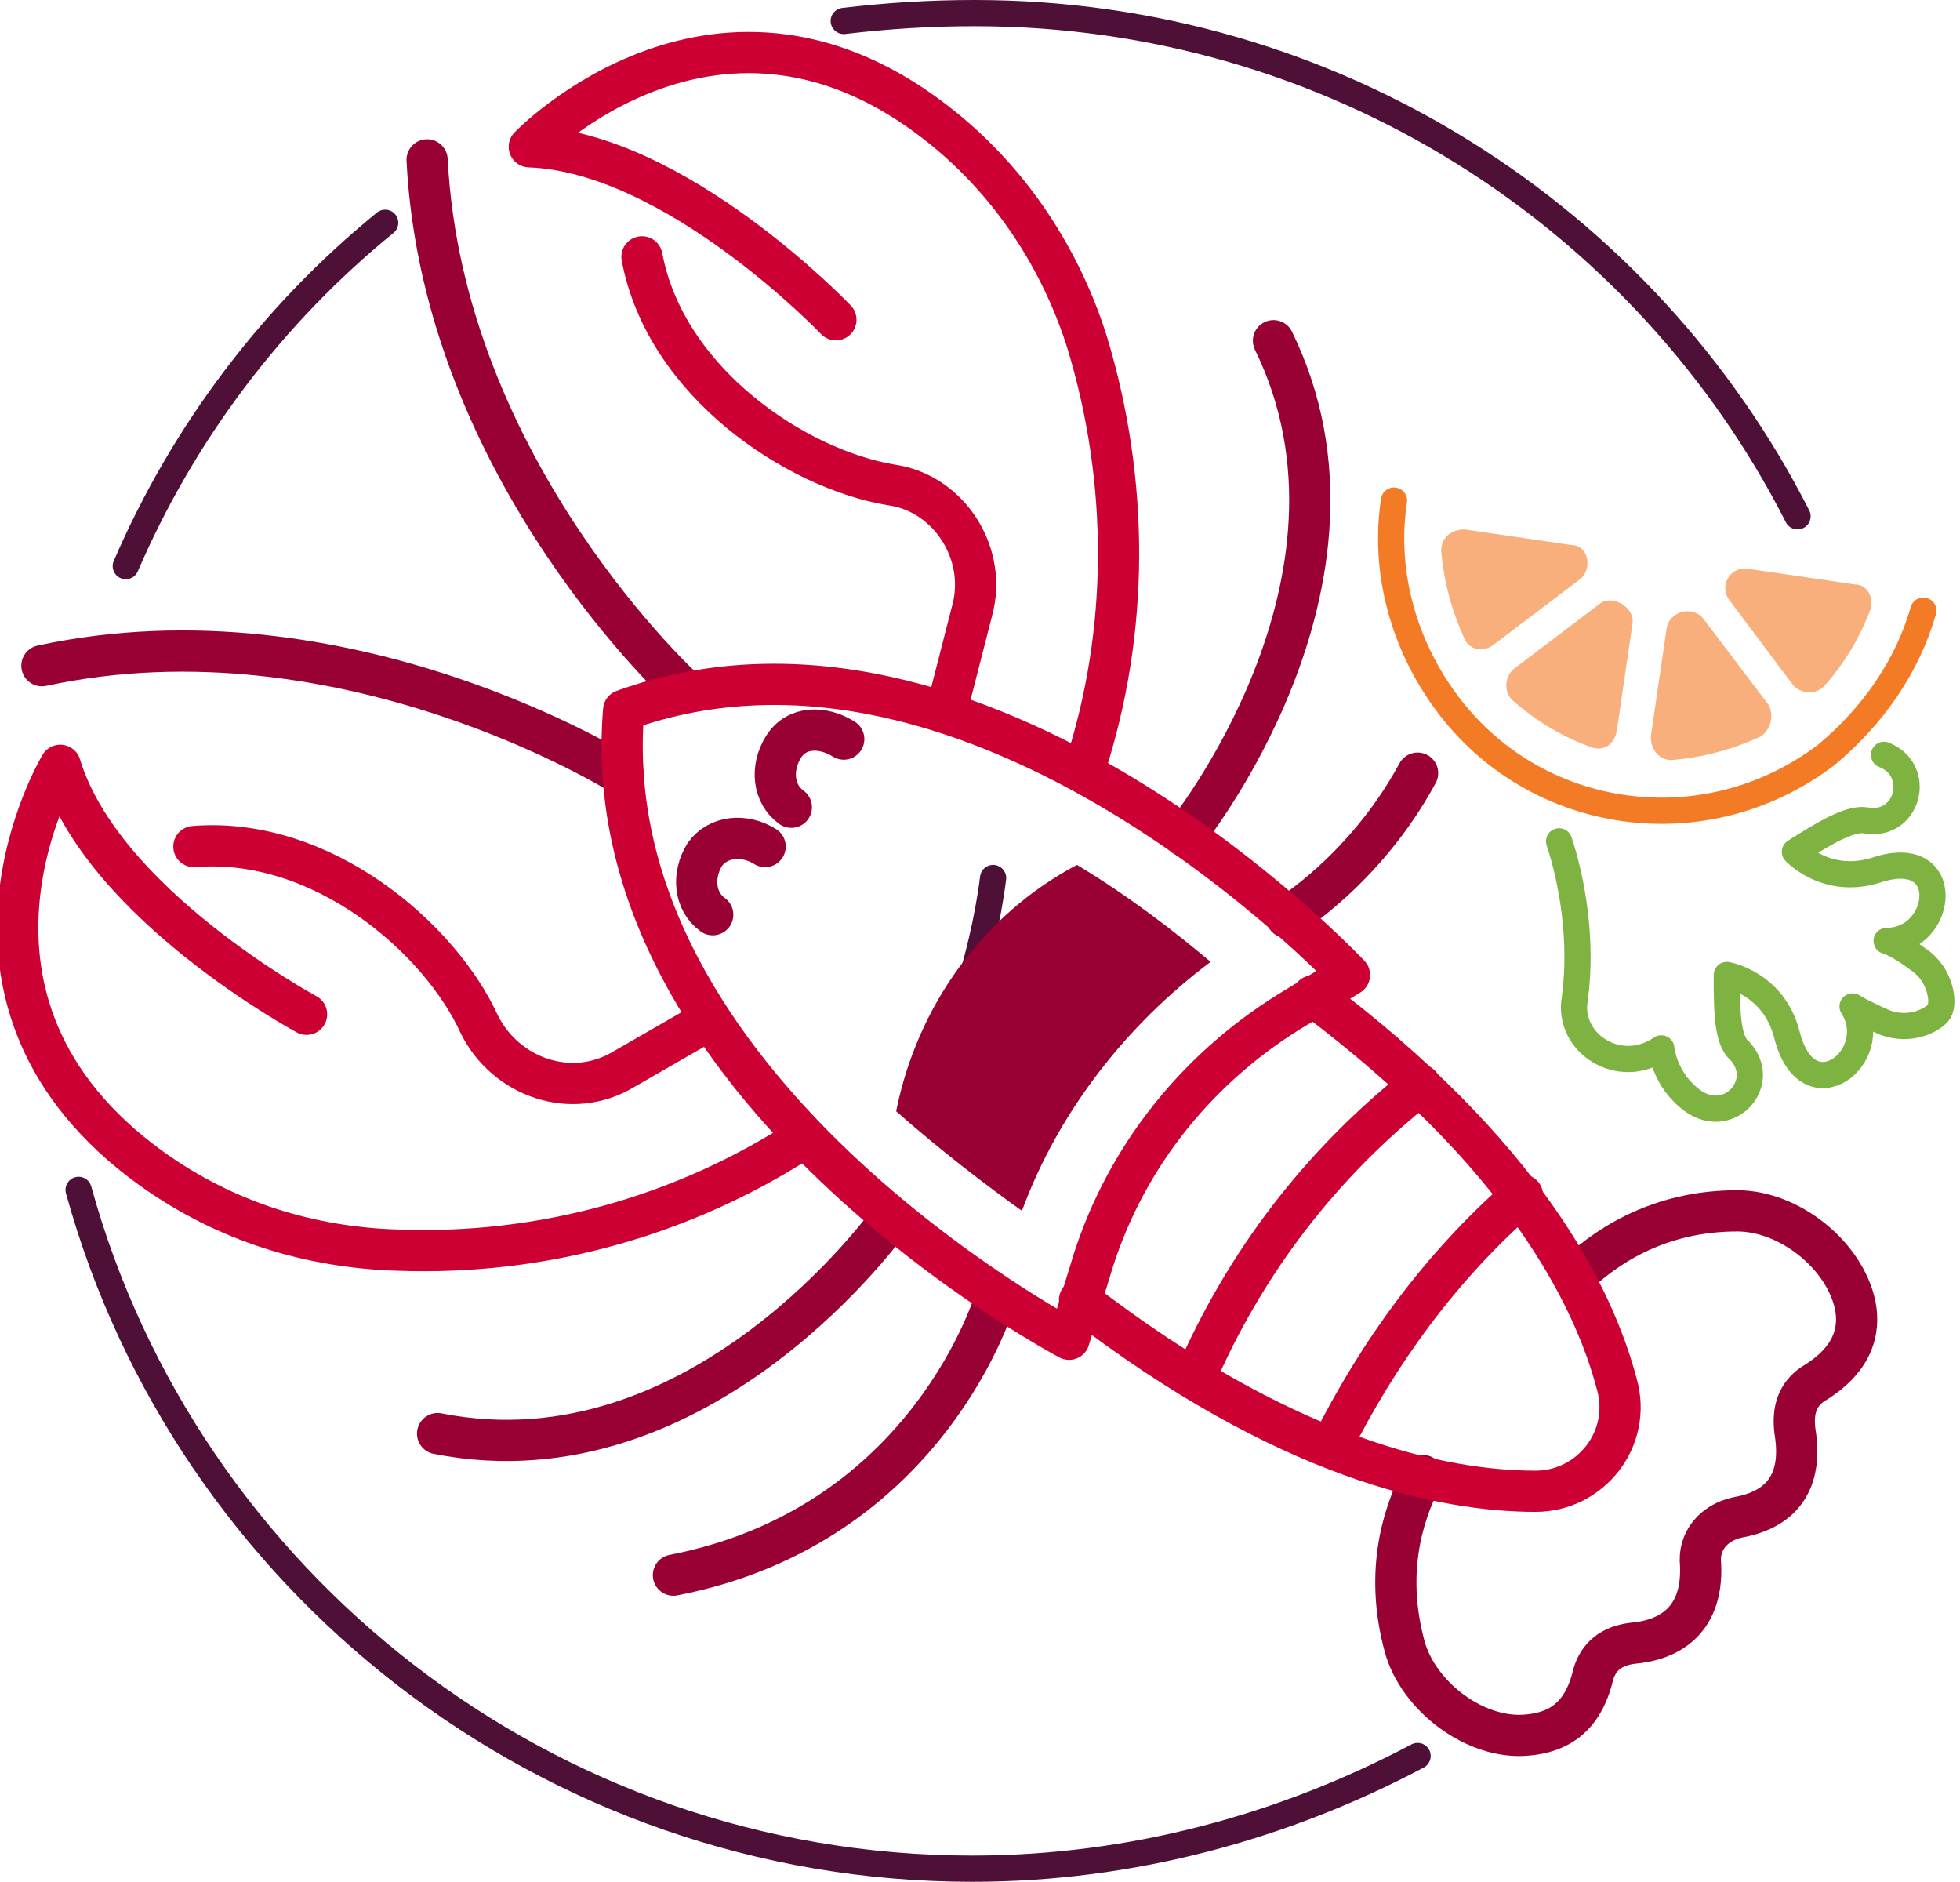 <?xml version="1.0" encoding="utf-8"?>
<!-- Generator: Adobe Illustrator 25.2.0, SVG Export Plug-In . SVG Version: 6.00 Build 0)  -->
<svg version="1.1" id="Layer_1" xmlns="http://www.w3.org/2000/svg" xmlns:xlink="http://www.w3.org/1999/xlink" x="0px" y="0px"
	 viewBox="0 0 74.8 71.8" style="enable-background:new 0 0 74.8 71.8;" xml:space="preserve">
<style type="text/css">
	.st0{fill:none;stroke:#4E1036;stroke-linecap:round;stroke-linejoin:round;stroke-miterlimit:10;}
	.st1{fill:none;stroke:#990033;stroke-width:1.573;stroke-linecap:round;stroke-linejoin:round;stroke-miterlimit:10;}
	.st2{fill:none;stroke:#CC0033;stroke-width:1.573;stroke-linecap:round;stroke-linejoin:round;stroke-miterlimit:10;}
	.st3{fill:#990033;}
	.st4{fill:none;stroke:#7EB341;stroke-linecap:round;stroke-linejoin:round;stroke-miterlimit:10;}
	.st5{fill:none;stroke:#F47B26;stroke-linecap:round;stroke-linejoin:round;stroke-miterlimit:10;}
	.st6{fill:#F8AF7C;}
</style>
<path class="st0" d="M36.8,38.3c0.5-1.6,0.9-3.2,1.1-4.8"/>
<g>
	<g>
		<path id="XMLID_2814_" class="st1" d="M45.2,31.9c0,0,7.9-9.7,3.4-18.9"/>
		<path id="XMLID_2813_" class="st1" d="M49.1,35c0,0,3-1.8,5-5.5"/>
		<path id="XMLID_2812_" class="st1" d="M34,46.5c0,0-7.2,10.2-17.3,8.2"/>
		<path id="XMLID_2811_" class="st1" d="M38,49.5c0,0-2.5,8.7-12.3,10.6"/>
		<path id="XMLID_2808_" class="st1" d="M54.3,56.3c-0.9,1.7-1.4,3.9-0.7,6.5c0.5,1.9,2.7,3.6,4.7,3.4c1.1-0.1,2.1-0.6,2.5-2.3
			c0.2-0.7,0.7-1.1,1.5-1.2c1.2-0.1,2.7-0.7,2.6-3c-0.1-0.9,0.5-1.6,1.4-1.8c2.3-0.4,2.4-2.1,2.2-3.3c-0.1-0.8,0.1-1.4,0.7-1.8
			c1.5-0.9,1.8-2,1.6-3c-0.4-1.9-2.5-3.6-4.5-3.6c-2.7,0-4.7,1.1-6.1,2.4"/>
		<path id="XMLID_210_" class="st2" d="M31.9,12.2c0,0-6.1-6.4-11.7-6.6c0,0,7.3-7.6,15.8-0.7c2.6,2.1,4.5,5,5.5,8.2l0,0
			c1.6,5.3,1.6,11-0.1,16.2l0,0"/>
		<path id="XMLID_168_" class="st2" d="M36.1,27.2l1-3.9c0.6-2.2-0.9-4.5-3.1-4.8c-3.6-0.6-8.6-3.9-9.5-8.7"/>
		<path id="XMLID_212_" class="st2" d="M11.7,38.7c0,0-7.8-4.2-9.4-9.5c0,0-5.4,9,3.5,15.4c2.8,2,6,3,9.4,3.1l0,0
			c5.5,0.2,10.9-1.3,15.5-4.3"/>
		<path id="XMLID_211_" class="st2" d="M27.1,38.9l-3.3,1.9c-2,1.2-4.5,0.3-5.5-1.7c-1.5-3.3-6-7.2-10.9-6.8"/>
		<path id="XMLID_2805_" class="st1" d="M27.2,34.9c-0.7-0.5-0.8-1.5-0.3-2.3c0.5-0.7,1.5-0.8,2.3-0.3"/>
		<path id="XMLID_2804_" class="st1" d="M30.2,30.8c-0.7-0.5-0.8-1.5-0.3-2.3s1.5-0.8,2.3-0.3"/>
		<path id="XMLID_2803_" class="st2" d="M45.6,52.6c1.9-4.4,4.8-8.2,8.6-11.2"/>
		<path id="XMLID_2802_" class="st2" d="M50.8,55.2c1.8-3.6,4.2-6.9,7.3-9.6"/>
		<path id="XMLID_2801_" class="st1" d="M26.2,26.4c0,0-9.3-8.4-9.9-20.3"/>
		<path id="XMLID_2800_" class="st1" d="M23.8,29.6c0,0-10.6-6.7-22.2-4.2"/>
		<path class="st3" d="M39,46.2c1.4-3.8,4-7.1,7.2-9.5c-1.3-1.1-3.1-2.5-5.1-3.7c-3.6,1.9-6.1,5.4-6.9,9.4
			C35.9,43.9,37.6,45.2,39,46.2z"/>
		<path id="XMLID_2810_" class="st2" d="M23.8,27.1c-1.2,14.4,17,24,17,24l0.8-2.6c1.2-4.1,3.9-7.6,7.6-9.9l2.3-1.4
			C51.4,37.1,37.4,22.2,23.8,27.1z"/>
		<path id="XMLID_2809_" class="st2" d="M41.2,49.6c7.9,6.1,13.9,7.3,17.4,7.3c2.1,0,3.7-2,3.1-4.1C60.8,49.4,58.1,44,50.1,38"/>
	</g>
	<path class="st0" d="M3,45.4c4.1,14.9,17.9,25.9,34.1,25.9c6.1,0,11.9-1.6,17-4.3"/>
	<path class="st0" d="M14.7,8.5c-4.3,3.5-7.7,8-9.9,13.1"/>
	<path class="st0" d="M68.6,19.7C62.8,8.3,50.9,0.5,37.2,0.5c-1.7,0-3.3,0.1-5,0.3"/>
	<path id="XMLID_5_" class="st4" d="M71.9,28.8c1.5,0.6,0.9,2.8-0.7,2.5c-0.6-0.1-1.6,0.5-2.7,1.2c0,0,1.2,1.3,3.1,0.7
		c3-1,2.6,2.7,0.4,2.7c0,0,0.4,0.1,1.2,0.7c0.9,0.6,1,1.7,0.8,2c-0.2,0.3-1.1,0.8-2.1,0.4c-0.9-0.4-1.2-0.6-1.2-0.6
		c1.2,1.9-1.7,4.2-2.5,1.1c-0.5-2-2.3-2.3-2.3-2.3c0,1.3,0,2.5,0.5,2.9c1.1,1.2-0.4,2.9-1.8,1.9c-1.1-0.8-1.2-2-1.2-2
		c-1.6,1.1-3.6-0.2-3.3-1.9c0.3-2.2-0.1-4.5-0.6-6"/>
	<g>
		<path class="st5" d="M73.4,23.3c-0.6,2.1-1.9,4-3.7,5.5c-4.6,3.5-11.1,2.6-14.5-2c-1.7-2.3-2.4-5.1-2-7.7"/>
		<path class="st6" d="M71.4,23.2c-0.4,1.1-1,2.1-1.8,3c-0.3,0.3-0.9,0.3-1.2-0.1L66,22.9c-0.4-0.5,0-1.3,0.7-1.2l4.1,0.6
			C71.2,22.3,71.5,22.7,71.4,23.2z"/>
		<path class="st6" d="M62.3,23.8l-0.6,4.1c-0.1,0.5-0.5,0.8-1,0.6c-1.1-0.4-2.1-1-3-1.8c-0.3-0.3-0.3-0.9,0.1-1.2l3.3-2.5
			C61.6,22.7,62.4,23.2,62.3,23.8z"/>
		<path class="st6" d="M67.2,28.1c-1.1,0.5-2.2,0.8-3.4,0.9c-0.5,0-0.8-0.4-0.8-0.9l0.6-4.1c0.1-0.7,1-0.9,1.4-0.4l2.5,3.3
			C67.7,27.3,67.6,27.8,67.2,28.1z"/>
		<path class="st6" d="M60.3,22.1L57,24.6c-0.4,0.3-0.9,0.2-1.1-0.2c-0.5-1.1-0.8-2.2-0.9-3.4c0-0.5,0.4-0.8,0.9-0.8l4.1,0.6
			C60.6,20.8,60.8,21.7,60.3,22.1z"/>
	</g>
</g>
</svg>
